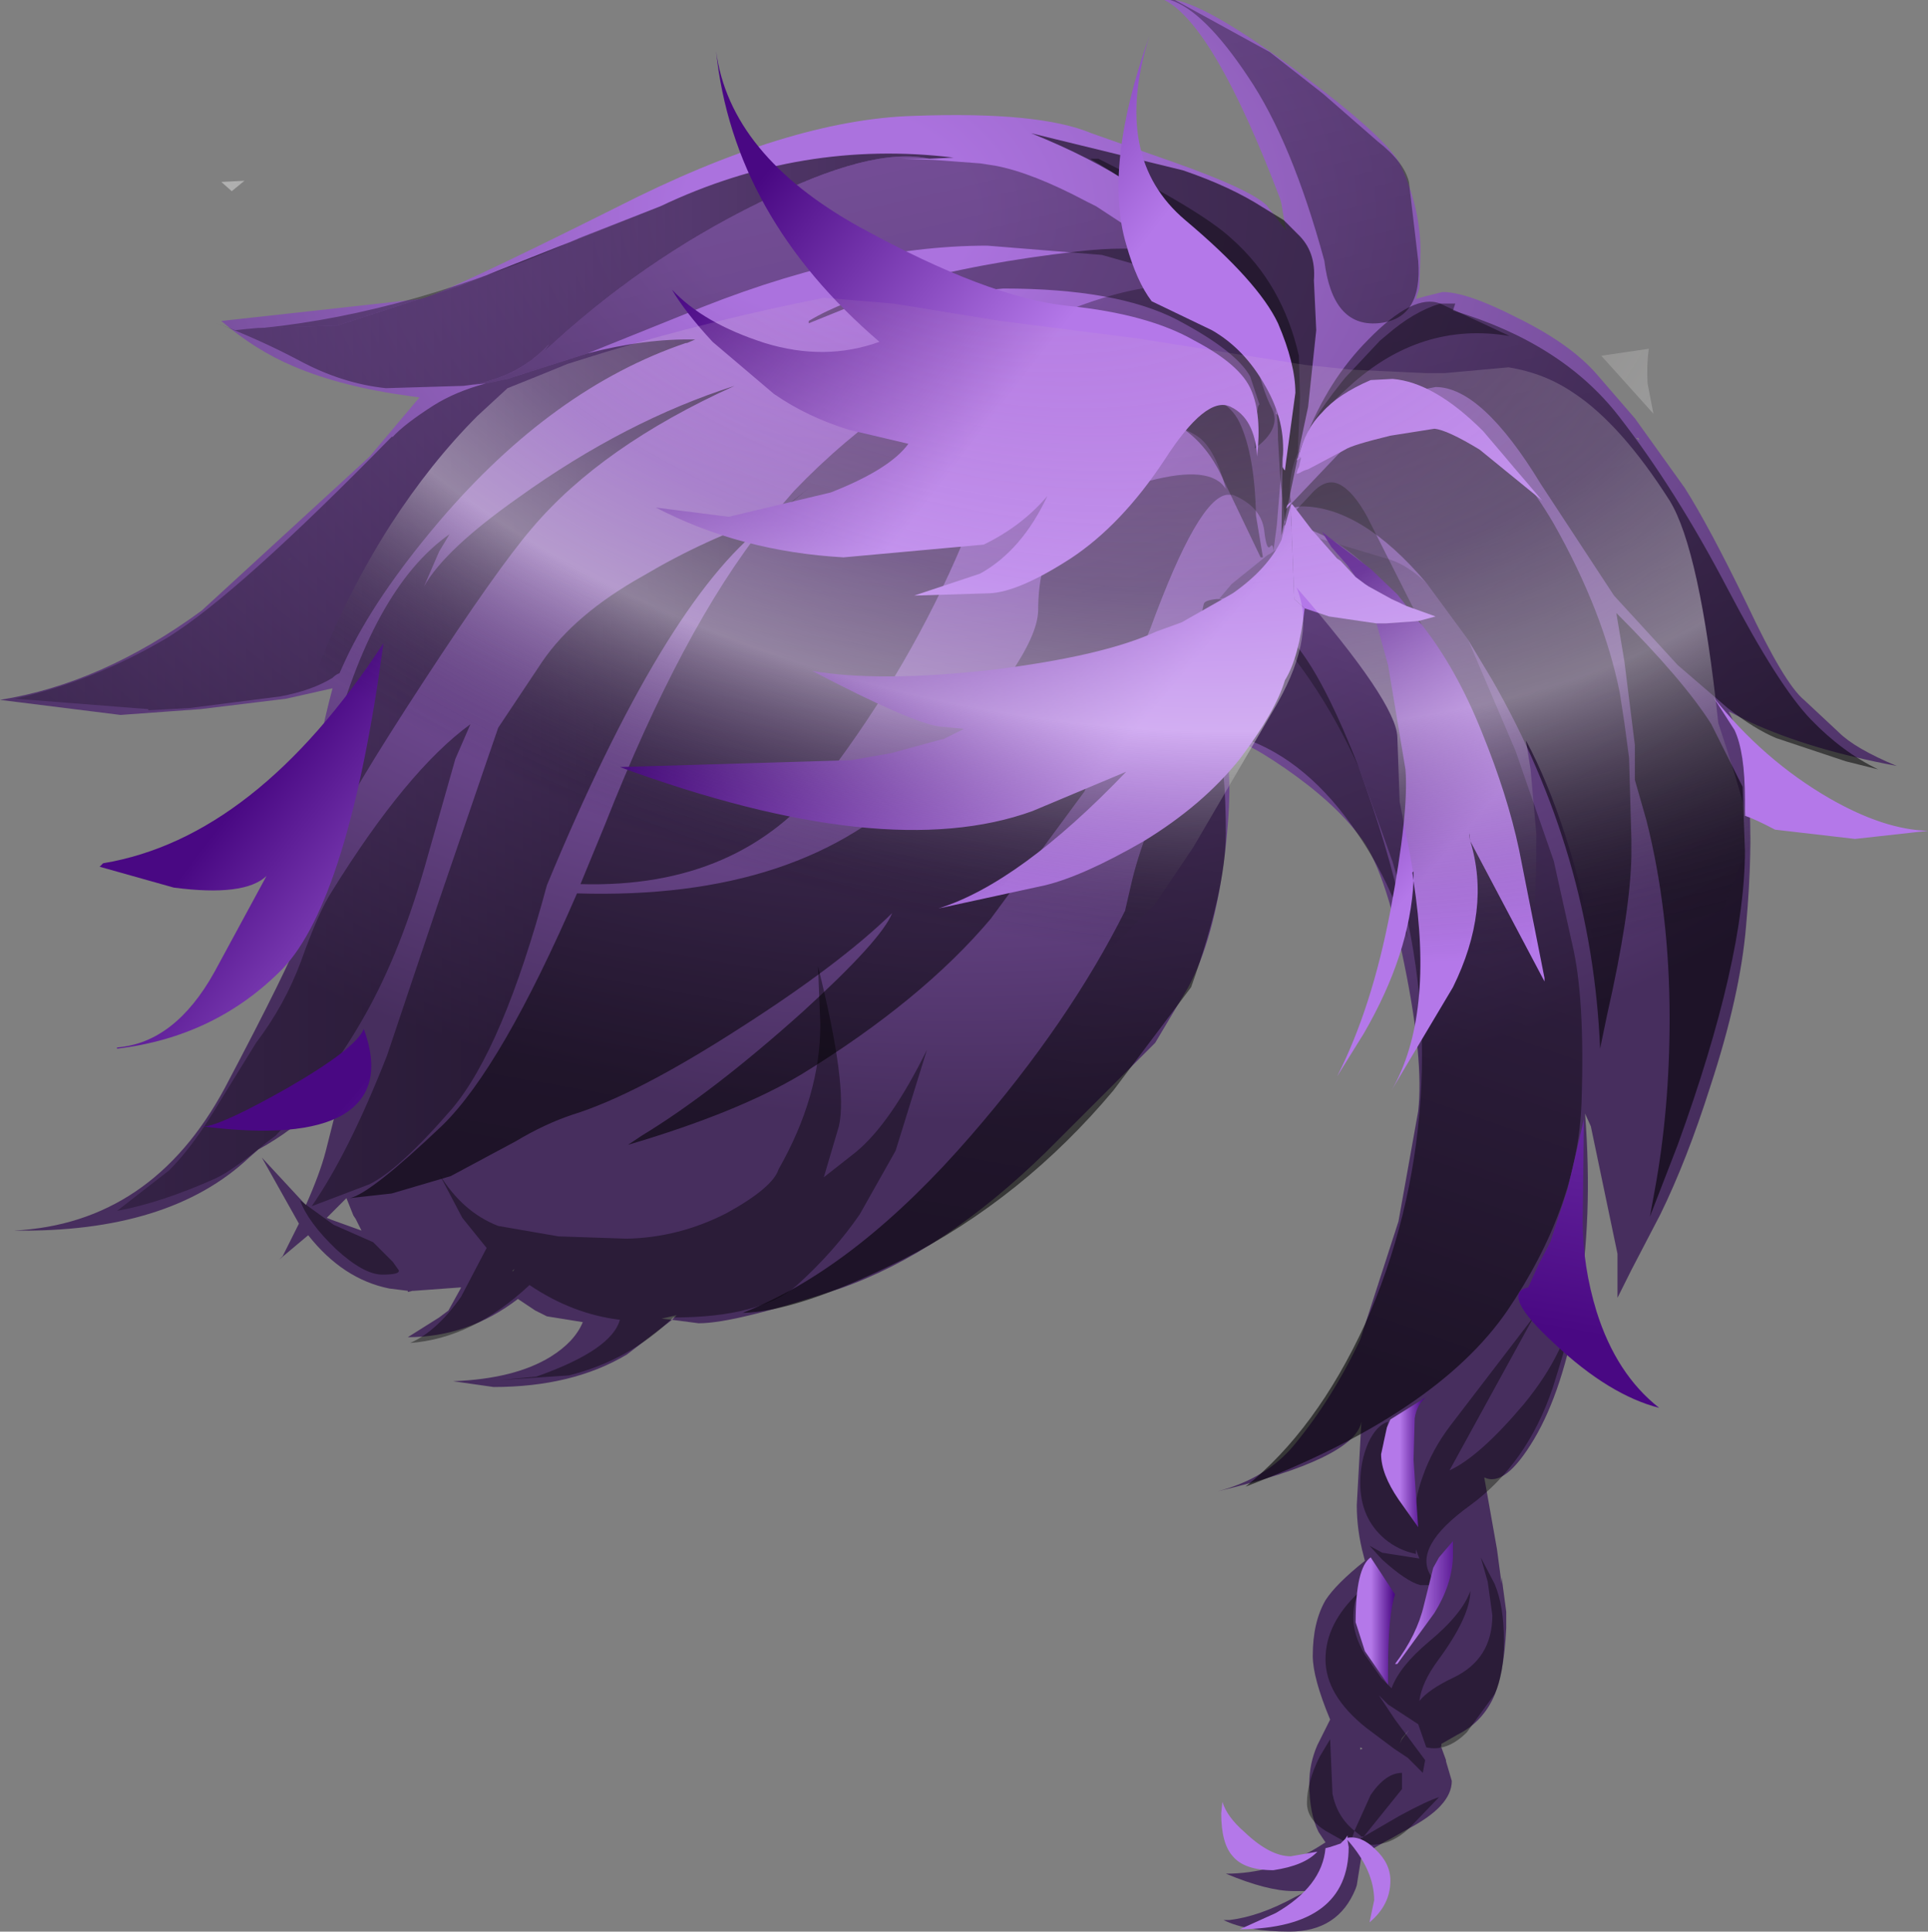 <svg xmlns="http://www.w3.org/2000/svg" xmlns:ffdec="https://www.free-decompiler.com/flash" xmlns:xlink="http://www.w3.org/1999/xlink" ffdec:objectType="frame" width="83.2" height="83.35"><rect width="100%" height="100%" fill="#808080" stroke="none"/><use ffdec:characterId="3" xlink:href="#a" width="83.2" height="83.35"/><defs><linearGradient id="c" x1="-819.2" x2="819.2" gradientTransform="matrix(-.006 .033 -.017 -.003 27.65 10.95)" gradientUnits="userSpaceOnUse" spreadMethod="pad"><stop offset="0" stop-color="#fff" stop-opacity="0"/><stop offset="1" stop-opacity=".4"/></linearGradient><linearGradient id="d" x1="-819.2" x2="819.2" gradientTransform="scale(.024 1)" gradientUnits="userSpaceOnUse" spreadMethod="pad"><stop offset="0" stop-opacity=".176"/><stop offset="1" stop-opacity=".576"/></linearGradient><linearGradient id="e" x1="-819.2" x2="819.2" gradientTransform="matrix(.009 .041 -.017 .004 44.7 -4.85)" gradientUnits="userSpaceOnUse" spreadMethod="pad"><stop offset="0" stop-opacity=".176"/><stop offset="1" stop-opacity=".576"/></linearGradient><linearGradient id="f" x1="-819.2" x2="819.2" gradientTransform="matrix(-.006 .033 -.017 -.003 27.65 10.95)" gradientUnits="userSpaceOnUse" spreadMethod="pad"><stop offset="0" stop-opacity=".176"/><stop offset="1" stop-opacity=".576"/></linearGradient><linearGradient id="g" x1="-819.2" x2="819.2" gradientTransform="matrix(-.007 .02 -.023 -.008 47.3 27.55)" gradientUnits="userSpaceOnUse" spreadMethod="pad"><stop offset="0" stop-opacity=".176"/><stop offset="1" stop-opacity=".576"/></linearGradient><linearGradient id="h" x1="-819.2" x2="819.2" gradientTransform="matrix(-.011 -.009 -.007 .009 21.95 3.8)" gradientUnits="userSpaceOnUse" spreadMethod="pad"><stop offset=".388" stop-color="#b478e9"/><stop offset="1" stop-color="#490883"/></linearGradient><linearGradient id="i" x1="-819.2" x2="819.2" gradientTransform="matrix(-.011 -.009 -.007 .009 22.25 4.3)" gradientUnits="userSpaceOnUse" spreadMethod="pad"><stop offset=".388" stop-color="#b478e9"/><stop offset="1" stop-color="#490883"/></linearGradient><linearGradient id="j" x1="-819.2" x2="819.2" gradientTransform="matrix(-.012 -.01 -.011 .013 28.6 16.2)" gradientUnits="userSpaceOnUse" spreadMethod="pad"><stop offset=".388" stop-color="#b478e9"/><stop offset="1" stop-color="#490883"/></linearGradient><linearGradient id="k" x1="-819.2" x2="819.2" gradientTransform="matrix(-.008 -.007 -.007 .008 42.6 22.1)" gradientUnits="userSpaceOnUse" spreadMethod="pad"><stop offset=".388" stop-color="#b478e9"/><stop offset="1" stop-color="#490883"/></linearGradient><linearGradient id="l" x1="-819.2" x2="819.2" gradientTransform="matrix(-.011 -.009 -.007 .009 2.65 -7)" gradientUnits="userSpaceOnUse" spreadMethod="pad"><stop offset=".388" stop-color="#b478e9"/><stop offset="1" stop-color="#490883"/></linearGradient><linearGradient id="m" x1="-819.2" x2="819.2" gradientTransform="matrix(-.006 .033 -.017 -.003 27.65 10.95)" gradientUnits="userSpaceOnUse" spreadMethod="pad"><stop offset=".388" stop-color="#b478e9"/><stop offset="1" stop-color="#490883"/></linearGradient><linearGradient id="n" x1="-819.2" x2="819.2" gradientTransform="matrix(.001 0 0 .003 43.3 48.45)" gradientUnits="userSpaceOnUse" spreadMethod="pad"><stop offset=".388" stop-color="#b478e9"/><stop offset="1" stop-color="#490883"/></linearGradient><linearGradient id="o" x1="-819.2" x2="819.2" gradientTransform="matrix(.002 0 0 .003 44.15 54.55)" gradientUnits="userSpaceOnUse" spreadMethod="pad"><stop offset=".388" stop-color="#b478e9"/><stop offset="1" stop-color="#490883"/></linearGradient><linearGradient id="p" x1="-819.2" x2="819.2" gradientTransform="matrix(.001 0 0 .003 42.05 55.35)" gradientUnits="userSpaceOnUse" spreadMethod="pad"><stop offset=".388" stop-color="#b478e9"/><stop offset="1" stop-color="#490883"/></linearGradient><linearGradient id="q" x1="-819.2" x2="819.2" gradientTransform="matrix(-.011 -.009 -.007 .009 17.05 8)" gradientUnits="userSpaceOnUse" spreadMethod="pad"><stop offset=".388" stop-color="#b478e9"/><stop offset="1" stop-color="#490883"/></linearGradient><radialGradient id="b" cx="0" cy="0" r="819.2" fx="-105.6" fy="0" gradientTransform="matrix(.067 0 0 .048 24.75 -5.5)" gradientUnits="userSpaceOnUse" spreadMethod="pad"><stop offset=".114" stop-color="#ab72de"/><stop offset="1" stop-color="#472e5e"/></radialGradient><radialGradient id="r" cx="0" cy="0" r="819.2" fx="-102.4" fy="0" gradientTransform="matrix(.064 .013 -.008 .04 30.4 -7.4)" gradientUnits="userSpaceOnUse" spreadMethod="pad"><stop offset="0" stop-color="#c2a27d" stop-opacity="0"/><stop offset=".549" stop-color="#fff" stop-opacity=".2"/><stop offset=".718" stop-color="#fff" stop-opacity=".4"/><stop offset="1" stop-opacity="0"/></radialGradient><g id="a" fill-rule="evenodd"><path fill="url(#b)" d="M9.3-5.65q7.45-3.8 12.85-3.95 5.4-.2 7.65.75l3.55 1.25q3.25 1.15 4 1.85l.7.9.15.2-.05-.25-.15-.9-.05-.2q-2.85-7.5-5-8.6 1.2-.25 5.5 2.9 4.15 3.05 4.7 4.25.85 1.85.85 3.7l-.05 1.6-.15.45.35-.1.8-.2Q46-2 48.15-.9q2.35 1.15 3.5 2.5l1.6 1.85 2.15 3q1.05 1.65 2.7 5.05 1.6 3.4 2.45 4.1l1.5 1.4q.7.7 2.5 1.45-3.75-.7-6.35-1.9l-.9-.45q1.35 2.55.75 9.25-.25 3-1.55 6.95-1 3.15-2.15 5.5l-1.25 2.4-.6 1.2v-1.9L51.35 34l-.25-.55q.35 4.5-.3 8.25-.65 3.7-1.9 5.8t-2.15 1.65l.55 3.1.2 1.5v-.3l.2 1.5v.7q-.1 2.1-.6 3.1t-1.5 1.5l-.7.4v.1l-.05.05h.05l.2.55v.05l.25.85q0 1.1-1.95 2.1l-.7.4-.2.1-.6.35-.15.1-.3.2-.2 1.25-.05.15q-.75 1.85-2.85 1.85-1.85 0-2.85-.5h.25q1.3-.15 2.85-1l.5-.25h-.6q-1.1 0-2.9-.75 2.05 0 3.9-1.1l.4-.25-.3-.45q-.4-.8-.4-2.1 0-.85.35-1.65l.55-1.1q-.75-1.8-.75-2.75 0-1.45.55-2.4.45-.7 1.7-1.7l-.05-.2q-.3-1.1-.3-2.2l.2-3.6q-.3 1.6-6.2 3 2.1-.55 3.3-2 1.65-2 2.85-4.55l1.65-5.1.85-4.75q.25-2.2-.6-6.35-.85-4.2-1.95-5.55-1.1-1.45-3.2-2.9t-2.7-1.25q.55 1.3.1 5-.45 3.65-1.6 5.75l-1.4 2.35-4.7 4.7q-4.45 4.35-8.9 5.9-4.5 1.5-6.1 1.5l-1.15-.15-1.95 1.5Q7.4 45.25 4 45.25L2.25 45q2.65-.1 4.2-1.05 1.05-.65 1.4-1.5L6.3 42.2l-.5-.25-.75-.5Q2.9 43.1.3 43.1l1.35-.85.4-.3.5-.9.05-.1-2.05.15H.5l-.2.05v-.05l-.8-.1q-2-.4-3.5-2.3l-1.25 1.05.15-.15.7-1.4-1.6-2.85 1.9 2.05q.6-1.35.85-2.3l.95-3.75.15-.65q-.9 2.6-4 4.3l-.4.35Q-10 38.6-16.7 38.5q5.95-.3 9.1-6.15 2.8-5.3 3.3-6.7.05-5.7 1.35-10.55l-2 .45-3.7.45-3.45.25-5.2-.65q4.4-.7 8.7-3.85l7.25-6.65L.8 2.55.45 2.5q-3-.4-5.1-1.3Q-6.3.5-7.75-.75l8.6-.95q.95-.2 8.45-3.95M53.4 4.3h-.1l.15.1zM4.85 40.25l.05-.1-.1.1zm-6.9-2.4-.2-.5-.1-.25-.85.85.25.1 1.25.45-.15-.3-.1-.2zM43.2 60.4l-.1.25.1-.2.3-.4zm-1.7.45-.1-.05v.1zm-29.8-18.5.2-.2-.65.15z" transform="translate(17.3 14.6)"/><path fill-opacity=".4" d="m37.25 13-2.35.95v-.1q1.4-.85 4.1-1.6 3.15-.9 7.5-1.4t5.75 1.05q1.45 1.55 1.85 3.25.35 1.65.8 2.5.4.85-.75 1.7.05-1.85.2-1.9l-.4-1.2q-.6-1.1-3.15-2.45-2.6-1.35-7.5-1.35zM47.4 6.85q4.4 2.2 5.75 3.45 2.2 1.95 2.9 5.05l.05 1.8-.1 2.4q-.55 1.3-.2 2.55v.05l.75-.8q.65-.75 1.25-.45t1.2 1.4l2.55 5.05-1.65-2q-2.4-2.55-4.2-2.65-.1.3-.2 0v-.1.05h-.05l.05-.05.3-.45v-.05l-.05.05-.25.45-.1.1.05-.2.05.1-.05-.15v-.05l-.2-1.7-.1-1.75q0-7.4-8.1-12.1zm14.75 6.25 3 1.4q-3.85-.65-6.95 2.2-1.3 1.15-1.9 2.3 1-2.6 2.75-4.35 1.95-2 3.1-1.55M58.95 34q1.15 3.2 1.8 6.5Q60 38.05 58.6 36q-2.15-3.2-4.95-4.15h-.8L51.8 27.3q0-.65.15-1.25.05-.15.55-.2h.1l.3.05.6.15q.25.1 1.7 1.1 1.5 1 3.45 6zM35.4 44.2l-.1-2.5q1.3 5.2.9 6.9l-.65 2.2 1.4-1.1q1.5-1.25 3.05-4.4l-1.35 4.35-1.55 2.75Q36 54 34.4 55.45q-1.6 1.4-5.35 1.4-1.9 1.85-4.5 2.5l-3 .2 1.6-.15q3.25-1.15 3.6-2.45-2.05-.25-3.9-1.5-2.45 2.3-5.15 2.5 1.15-.5 2.2-2l1.1-2.1-1.05-1.3-1-1.9q1 1.65 2.55 2.25l2.6.45 2.95.1q2.25-.05 4.3-1.1 2-1.1 2.25-1.9 1.8-3.15 1.8-6.25m17.25-23.8q-1.35-2.65-4.2-2.65l-1.6.2q1.05-.6 1.95-.9l1.65-.2q2.4 0 3.05 1.4t.7 4l.3 1.8h-.1zm-35.7 34.05.25.35q.1.2-.7.2t-2-1.1q-1.2-1.15-1.55-2.1l1.45 1.05 1.7.75z"/><path fill="url(#c)" d="M41.75 47.65q.35-.75.85-.9l-.2.9q0 1.15 1 2.65l.4.65v-.05q-.1-.7.3-1.8.4-1.15 1.2-2.2l3.6-4.7-3.65 6.65q1.3-.6 3.2-2.85 1.9-2.3 2.25-4.65.05.65-1 3.95-1.1 3.25-3.55 5.05-2.5 1.8-1.7 3.05l.05.4H44q-.6-.15-1.65-1.1l-.55-.6.55.3 1.6.25-.15-.4v.2q-.75-.15-1.35-.65-1.05-.9-1.05-2.4 0-.95.35-1.75M40.2 62.8q.2 1 .95 1.6l.7-1.55q.65-.95 1.35-.95v.7l-1.65 2.05 1.55-.9q1.2-.65 1.7-.8l-1.3 1.35q-.75.7-1.6.7l-.6-.1.15-.2h.05l.05-.05h-.1l-.05-.05-.25-.2-.1.3H41h.05l-.05.1-.3.05-.8-.45q-.8-.5-.8-1.2 0-.9.55-2l.45-.75zm6.9-7.7-.2-1.45-.3-1.05.6 1.15q.4.95.4 2.45 0 1.45-.4 2.3L46 60.15q-.85.85-1.75.65l-.35-1-1.3-.85-.15-.15-.25-.25.4.6.3.45 1.3 1.75-.1.55-.65-.65-.6-.4-1.2-.9Q39.9 58.55 39.9 57t1.45-2.9q-.25.4-.25 1.1 0 .75.5 1.6l.7 1 .45.45q.35-.95 1.6-2 1.45-1.2 1.8-2.2 0 1.1-1.4 3-.7.95-.8 1.75.4-.5 1.45-1 1.7-.8 1.7-2.7" transform="translate(17.3 14.6)"/><path fill="url(#d)" d="m-6.05-.45 3.3-.1 5.25-1.7 8.7-3.45q6.1-2.9 12.65-2.1l-1.05.05q-2.5-.55-7.35 1.9-5.1 2.5-9.3 6.45L6.4.25Q4.95 1.8 2.7 2.05l-3.35.1q-1.9-.2-3.75-1.2-1.7-.9-3.55-1.6l.8.3.45-.05.55-.05zM8.05.65q2.5-.65 4.65-.6l-.35.15h-.05Q6.55 2.15 1.65 7.9q-2.8 3.3-4.05 6l-.25.55q-.15.05-.3.2-.9.55-2.25.8l-3.9.5-1.8.1V16l-5.75-.45q3.4-.75 6.6-2.65Q-7 11-.4 4.25h.05Q.15 3.7 1.4 2.9q.95-.6 2.25-.95l.95-.2zM36.75-.6 34.4-4.05q-2-2.7-7.2-4.8l6.55 1.6q2.05.7 3.45 1.6l.9.55.6.6q.8.75.7 2l.1 2.15-.35 3.3-.35 1.65-.05.3L38 8.5v-.1l.05-3.4.05-.85-.1-.7-.1-.1-.1-.45q.25-1.95-1.05-3.5M15.7 8.05Q11.35 11.4 6.3 23.6q-1.9 7.05-4.1 9.65-2.25 2.6-3.55 3.25l-2.5.95q1.6-2.3 3.25-6.5l2.25-6.7 2-5.85.55-1.6 1.9-2.85q1.4-2.05 4.35-3.7 2.7-1.6 5.55-2.55l1.75-1.35zm37.55 9.5-.45-3.6-.35-2.1q2.9 2.9 4.1 4.8l1.35 2.7.1 2.75q0 4.7-2.9 12.7l-1.2 3.1.2-1.1q.65-3.5.65-7.45 0-4.6-1-8.55l-.5-1.75zM1.65 9.2 1 10.7q.9-1.6 4.1-3.85 4.6-3.3 9.3-4.8-5.75 2.6-8.75 6.15-1.5 1.75-4.7 6.65T-3 21.45l-1.7 4.4 1.65-8.05q1.8-7 5.15-9.35zM1 22.9q-1.15 3.95-2.75 6.65-1.45 2.5-3.65 4.85l-.4.3q-1.45 1.2-2.2 1.55-2.35 1.05-4.25 1.4L-10 35.9q.95-.95 1.9-2.5l1.85-3Q-5 28.75-4.3 26.85q.75-2.1 1.3-2.95 3.25-5.25 6-7.25l-.65 1.5z" transform="translate(17.3 14.6)"/><path fill="url(#e)" d="M11.2-5.7 2.5-2.25l-5.25 1.7-3.3.1h.1q6.4-.65 13.7-3.9zM2.7 2.05Q4.95 1.8 6.4.25L6.15.6q4.2-3.95 9.3-6.45 4.85-2.45 7.35-1.9h-1.2l1.4.05 2 .15.65.1q1.6.3 3.95 1.55l.4.2 1.45.95L34.2-2.4l-.6-.25-3.35-.95L25.3-4q-5.95 0-13.15 3L8.05.65 4.6 1.75l-.95.2L3.1 2zM33.4-14.6l4.1 2.25 2.3 1.8 2.35 2.05q1.15.9 1.35 1.75l.4 3.4q.2 2.55-1.75 2.7t-2.3-2.7q-1.4-5.15-3.3-7.95-1.9-2.85-3.35-3.3zm10.85 25.15q-2.8-3.3-5.4-3.3l-.35.05h-.1l.05-.2.1-.1 1.9-2q2.15-2 3.15-2.15h1.15l1.5 1Q48.3 5.5 49.75 8q2.15 3.8 2.85 7.3l.2 1.3.2 1.5.1 3.5v.75q-.05 2.45-1.05 6.85l-.3 1.45q-.35-8.4-4.65-15.9L46.05 13zM45.4-1.2q4.7 1.4 7.15 4.55t4.7 7.45q2.2 4.2 3.6 5.65 1.35 1.4 2.9 2.15l-1.4-.35-3-1q-.95-.4-2.1-1.3L55.1 14.1l-2.75-3-3.15-4.8q-2.55-4.2-4.55-4.2l-2.05.4q-2.15 1.1-2.9 1.65l-.45.2-.5.6.05-.1q.35-1.15 1.75-2.9l.2-.25 1.5-1.6.3-.25q1.15-1 2.3-1.35h.65z" transform="translate(17.3 14.6)"/><path fill="url(#f)" d="m16 7.7.95-1.1q4.2-4.4 10.4-7.2 6.25-2.85 8.6-.85l.8.85q1.3 1.55 1.05 3.5l-.05.35.15.1.1.1.1.7-.05.85-.25 3.05-.15 1.15q0-.4-.15-.2-.15.15-.25-.75-.15-1-1.35-1.5h-.25q-1.25.15-3.3 5.75l-2.85 7.05-4.05 5.5q-2.95 3.5-8.15 6.7-2.75 1.65-7.5 3.05l.6-.4q3.05-1.85 6.95-5.35 3.4-3.1 3.85-4.25-2.25 2.2-6.55 4.95-4.5 2.9-7.25 3.75-1.2.4-2.45 1.15l-2.8 1.5-2.55.75-1.8.2q.9-.2 4-3.15 2.55-2.5 5.8-10 9.75.3 14.8-4.9t5.1-7.3q0-2.15.95-3.5.9-1.35 3.85-2.1 2.65-.7 3.3.35-.5-1.9-1.35-2.35Q33 3.4 30.9 3.4q-4.45 0-6.65 5.4-2.25 5.35-5.9 10.15-3.7 4.8-10.6 4.6L8.8 21q3.35-8.5 6.9-12.95l2.05-1.7zm21.65 1.5v.05zm-6.4 15.5.3-1.3q.3-1.25.95-2.85l.85-4.15q.3-2.5 1.1-4.1.2 1.65.75 4.35.4 2 .4 4.7 0 2.45-1.5 6.65l-3.35 4.45q-3.9 4.65-9.1 7.3-4.5 2.25-6.9 2.3l.25-.1q4.75-1.95 9.6-7.55 4.25-4.9 6.65-9.7" transform="translate(17.3 14.6)"/><path fill="url(#g)" d="M37.65 9.2q1.05-.75 1.7-.65l3.35 1q.75.25 1.55 1l1.8 2.45 2.05 4.8 1.65 4.75.8 3.6q.55 2.3.4 6.8t-3.2 9q-3.05 4.45-11.3 7.6 3.05-2.45 5.15-7 2.05-4.6 2.4-9.7T42.8 22.6l-1.45-4.05q-1.85-4.1-4.65-6.85l-.6-.6-.8.15.55-.65 1.55-1.25.1-.05zv.05z" transform="translate(17.3 14.6)"/><path fill="url(#h)" d="M13.6-12.4q.6 4.5 6.2 7.6 5.55 3.05 9 3.4T34.25.1q2 1.05 2.45 2.15.45 1.05.25 2.85-.1-1.65-1.15-2.15t-2.85 2.3Q31.1 8.05 28.9 9.5q-2.25 1.45-3.5 1.5l-3.25.1 2.85-.95q1.8-1 2.9-3.35-1.1 1.3-2.75 2.1l-6.05.55Q14.65 9.2 11 7.3l3.15.4 4.4-1.05q2.55-1 3.35-2.1l-2.55-.6q-1.8-.55-3.25-1.55L13.45.15q-1.2-1.3-1.75-2.25 1.35 1.45 4 2.3 2.6.8 4.95-.05-6.3-5.4-7.05-12.55" transform="translate(17.3 14.6)"/><path fill="url(#i)" d="M32.4-1.6q-.65-.85-1.1-2.45-1-3.35 1-9-1.65 5.25 1.55 7.95 3.15 2.65 4 4.45.75 1.75.75 3l-.4 2.95-.05.4-.05-.05.05.1-.1-.2V5.2q.15-1.6-.75-3.15-.9-1.6-2.3-2.4zm6.35 6.7q.25-1.15 1-1.9.7-.8 2.1-1.4l.95-.05q1.8.15 3.9 2.25l2.55 3-2.7-2.2q-1.4-.85-1.95-.9l-1.9.3q-1.65.4-1.95.6l-1.6.85q-.2.05-.35.15l-.15.05.05-.2.25-.45-.2.35.1-.4z" transform="translate(17.3 14.6)"/><path fill="url(#j)" d="m62.75 21.6-3.45-.4q-.85-.45-1.3-.6v-.7q0-2.05-.45-3l-.9-1.4q2.15 2.7 5 4.35 2.35 1.35 4.25 1.4zM38.85 5.15l-.15.1h-.05l.1-.15zM38.4 7.2l.15 4.05.45.4q-.25 2.15-.85 3.1-.4 1.35-1.95 3.4-1.6 2-4.15 3.55-2.6 1.5-4.25 1.9l-4.6 1q3.5-1.1 8.1-5.9l-4.05 1.7q-6.35 2.3-17.8-1.9l10-.3 1.7-.3 2.2-.6h.05l.9-.45-1.05-.1q-1.2-.15-5.5-2.4 2.9.5 7.8-.05 4.8-.6 7.05-1.65l1.1-.4L35.9 11q1.5-1.05 2.1-2.3l.15-.6zm0-.05-.05.05-.15.15.05-.15.15-.15zM-8.6 34h.2q.85-.15 3.5-1.65 2.95-1.7 3.3-2.55.95 2.6-.9 3.7-1.8 1.05-6.1.5" transform="translate(17.3 14.6)"/><path fill="url(#k)" d="m43.4 11.55-.65-.3-1-.55-.15-.1-.4-.3-.35-.5-.7-.8-.4-.65.45.35 1.65 1.25 1.15 1.1zm-1.3.75h.4l1.4-.1.15.15q1.5 1.9 2.6 4.65 1.1 2.7 1.6 5.05l1.1 5.55v.15l-3.2-6.05q.9 2.95-.75 6.3l-2.65 4.45q1.85-3.2.95-9.05-.15 3.15-2.15 6.6l-1.15 1.85q1.5-2.95 2.3-7.15.8-4.25.65-6.1l-.75-4.5zm1.55 10.75.05.35V23zm2.45-1.7v.1l.05.25zm-9.7 43.1q1.1 1.05 2 1.05l1.15-.2q-.55.6-1.9.8-1.25 0-1.75-.6-.5-.55-.5-1.85l.05-.5q.2.65.95 1.3m1.35 3.5q2-1.15 2.15-2.8l.2-.05.45-.15.2-.2.1-.15v.1q.6-.1 1.2.5.65.6.65 1.35 0 1.05-.9 1.8l.2-.95q0-1.3-1.15-2.6l.05.3q0 3.5-4.7 3.55z" transform="translate(17.3 14.6)"/><path fill="url(#l)" d="m41.2 10.3.4.3.15.1 1 .55.65.3 1.25.45-.75.2-1.4.1h-.4l-2.05-.3-1.05-.35-.45-.4-.15-4.05.05-.05.05.05.8 1.05 1.1 1.25.15.1z" transform="translate(17.3 14.6)"/><path fill="url(#m)" d="m49.1 39.95.5-.95.75-2.3.7-3-.05 4.4q0 1.95.6 3.9.85 2.7 2.7 4.15-2.15-.55-4.5-2.75-2.4-2.2-1.15-2.45z" transform="translate(17.3 14.6)"/><path fill="url(#n)" d="m43.75 46.6-.05 1.8.2 2.9-.85-1.2q-.75-1.1-.75-1.95l.25-1.15.15-.35 1.6-1q-.45.3-.55.95" transform="translate(17.3 14.6)"/><path fill="url(#o)" d="M44.6 55 43 57.2h-.1q.95-1.25 1.25-2.55l.4-1.6.25-.45.6-.7v.7q-.05 1.2-.8 2.4" transform="translate(17.3 14.6)"/><path fill="url(#p)" d="m41.85 52.6 1.05 1.6q-.3.9-.3 3.25v.65l-1-1.45-.4-1.25q0-2.35.65-2.8" transform="translate(17.3 14.6)"/><path fill="url(#q)" d="m-9.8 23.7-3.2-.9.15-.15q6.6-1.1 12.1-9.5Q-2.25 24.2-5.1 27.2q-2.9 2.95-7.15 3.45v-.05q2.5-.2 4.2-3.25l2.25-4.15q-.95.9-4 .5" transform="translate(17.3 14.6)"/><path fill="url(#r)" d="m25.9-.75 5.85.75 7.3 1.15 1.95.2 3.2.15h.85l2.75-.25q1.55.25 2.8 1.1Q52.65 3.7 54.75 7q1.3 2.1 2.1 9.6 1.7 5.1 1.35 5.45-.4.3-1.7 4.25-1 3.15-2.15 5.5l-1.25 2.4-.5 1q-.1-3.75-1-8.45-1.2-5.95-3.05-9.4l.2 1.25.25 2.8q0 3.8-.3 5.2-.4 1.8-2.35 5.5l-2.55 4.65.3-6.15-.15-3.55q.15-2.2-.65-6.05l-.2-1-.1-2.8q-.05-1.5-4.35-6.45.85 2-.8 4.95l-3.65 6.25-1.65 2.45-4.7 4.7q-4.45 4.35-8.9 5.9-4.5 1.5-6.1 1.5l-1.15-.15-1.95 1.5Q7.4 39.25 4 39.25L2.25 39q2.65-.1 4.2-1.05 1.05-.65 1.4-1.5L6.3 36.2l-.5-.25-.75-.5Q2.9 37.1.3 37.1l1.35-.85.4-.3.5-.9.05-.1-2.05.15H.5l-.2.05v-.05l-.8-.1q-2-.4-3.5-2.3l-1.25 1.05.15-.15.7-1.4-.2-.25-1.4-2.6 1.7 1.9.2.15q.6-1.35.85-2.3l.95-3.75.15-.65q-.3.95-.9 1.75.55-2.85.55-4.15 0-1-.25-2.05-.4-1.65-1.15-1.65h-.3l-.05.15.2-3.25q1.4-4 3.6-7.45 1.75-2.7 3.75-4.7l1.3-1.2 1.25-.5L7.2 1.1 8.8.6q4.65-1.4 9.45-2.35l3 .25zM51.8.75l2.05-.3q-.1.75-.05 1.5l.25 1.3zm-40.1 35.6.2-.2-.65.15zm-6.8-2.2-.1.1h.05zM39.75 48.8l.15-.35.35-.45zm-42-17.45-.1-.25-.85.85.25.1 1.25.45-.15-.3-.1-.2-.1-.15zM-4.9 9.55l.2-.1-.05.1zM-6.75-6.8l-.55.45-.45-.4z" transform="translate(17.3 14.6)"/></g></defs></svg>